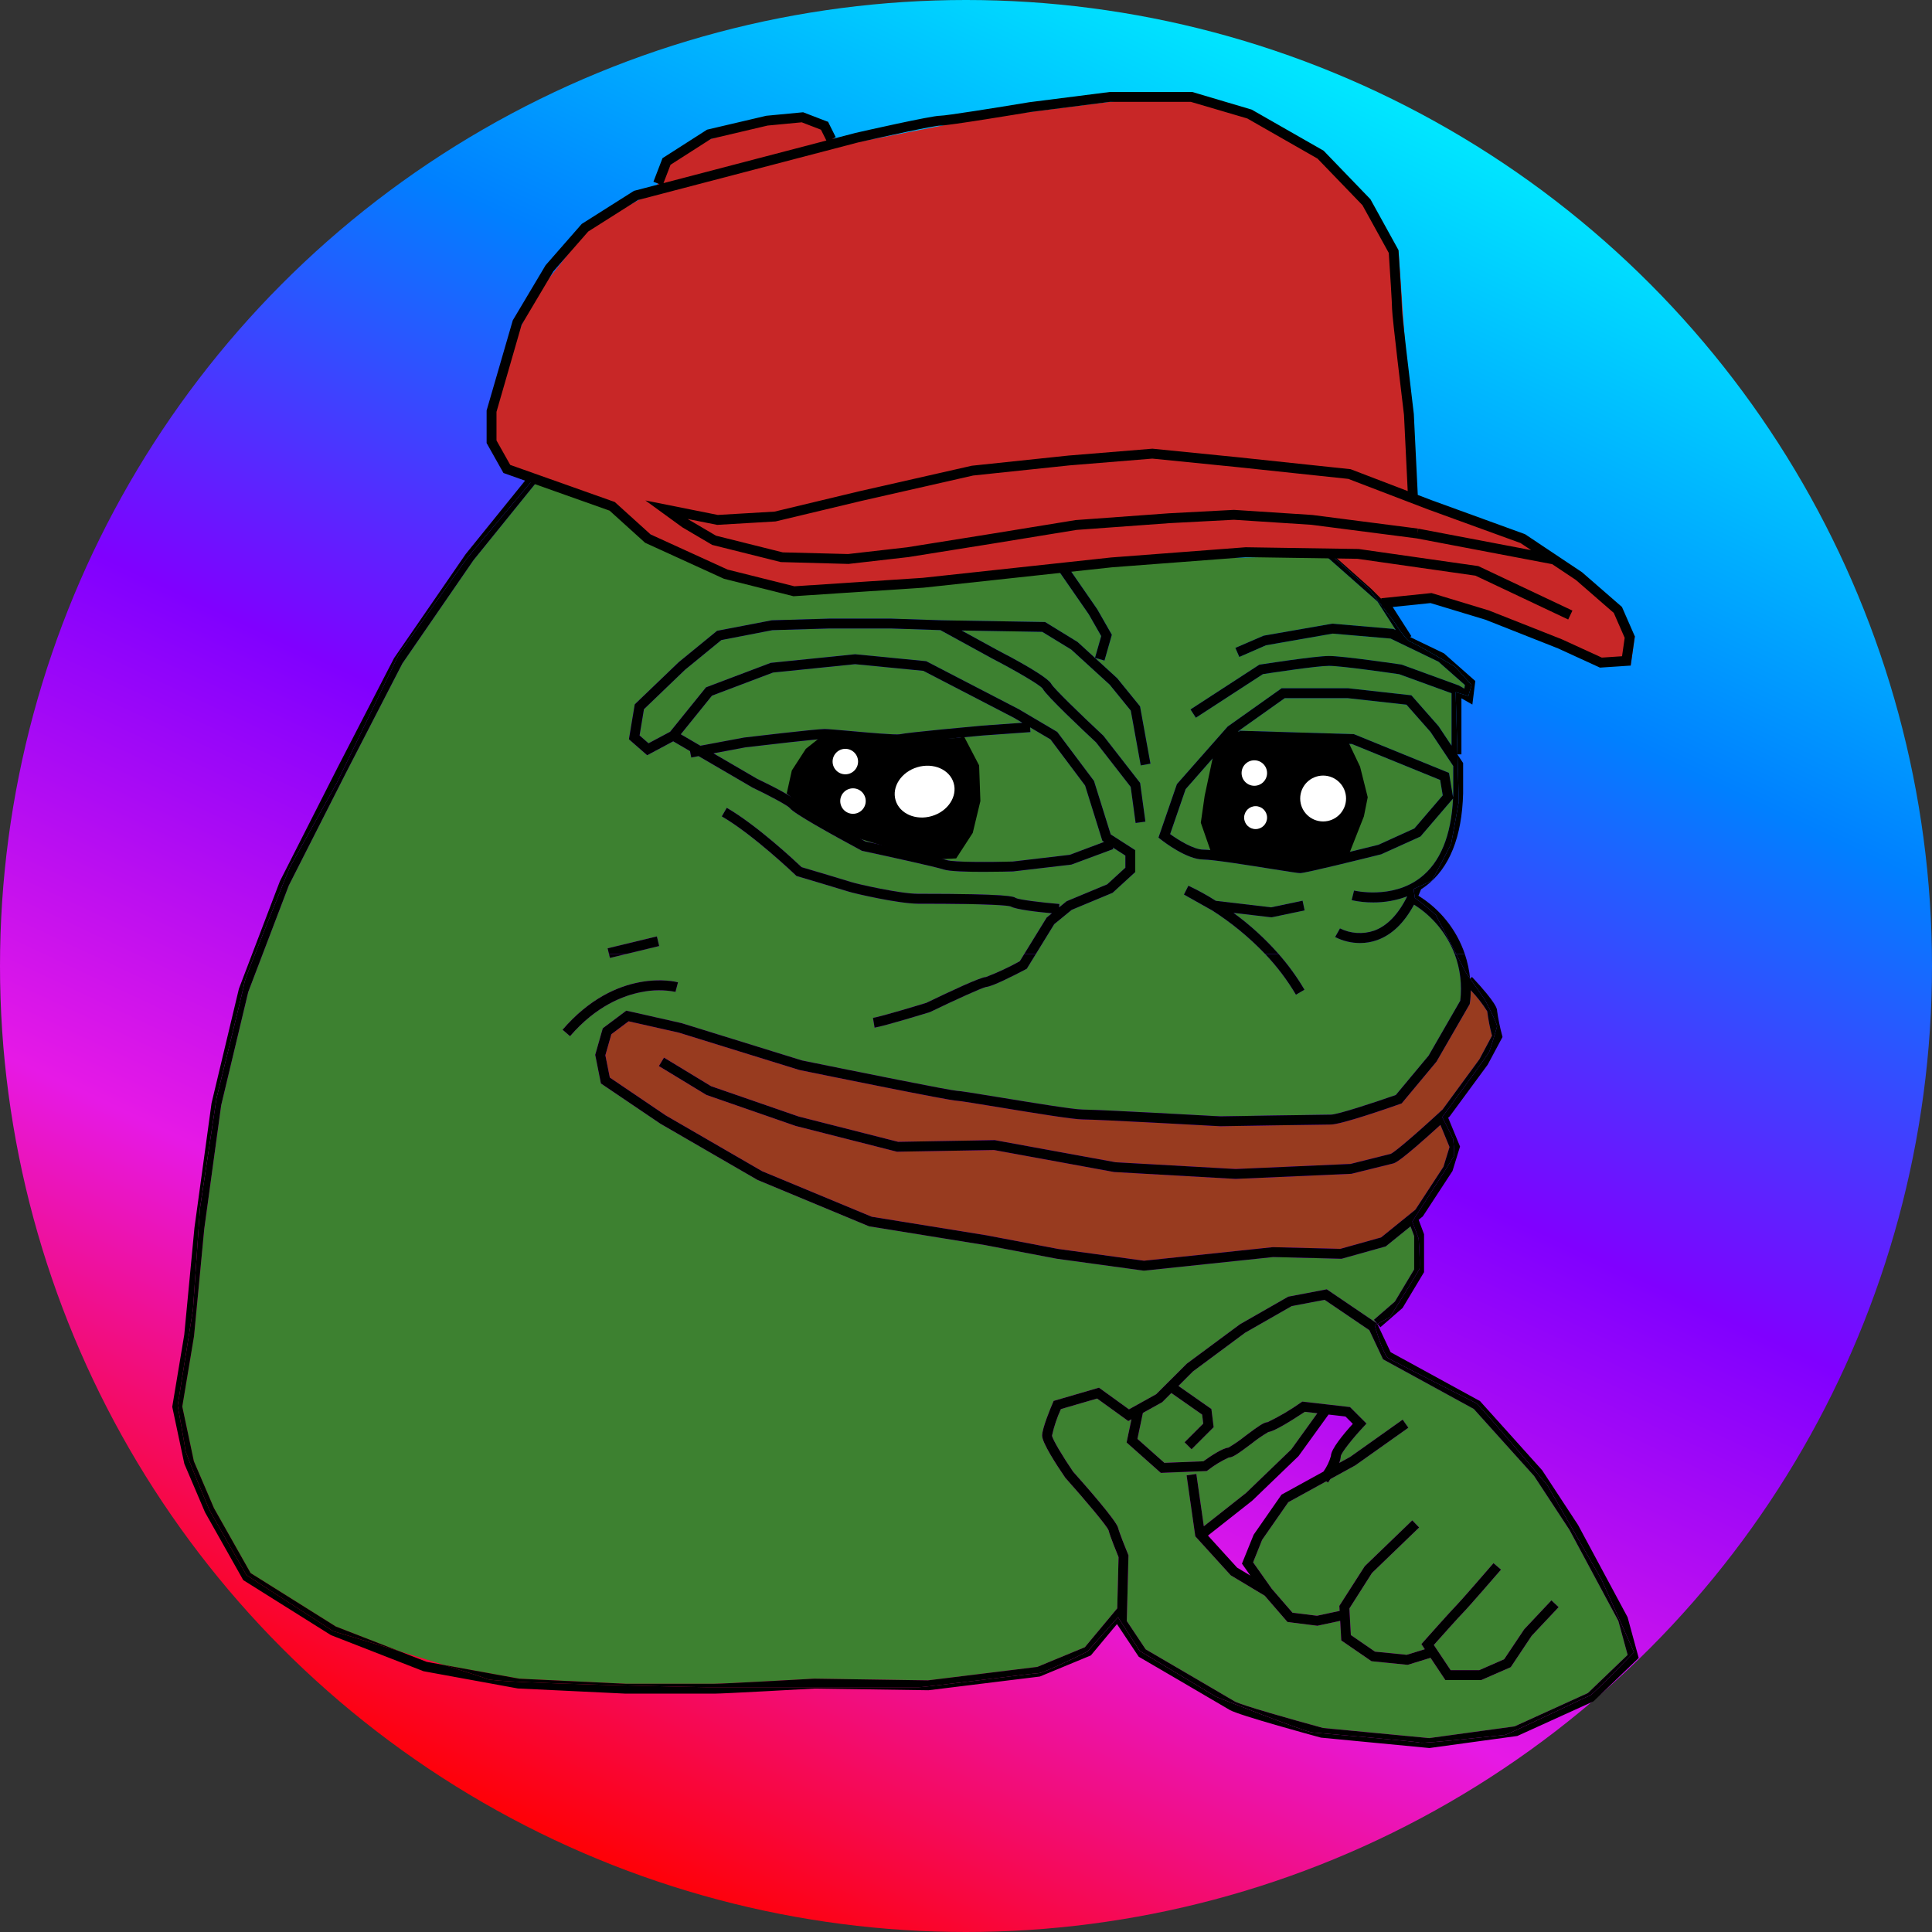<?xml version="1.0" encoding="UTF-8"?>
<svg width="399px" height="399px" viewBox="0 0 399 399" version="1.1" xmlns="http://www.w3.org/2000/svg" xmlns:xlink="http://www.w3.org/1999/xlink">
    <rect x="0" y="0" width="399" height="399" fill="#333333" stroke="none"/>
    <title>pPEPE</title>
    <defs>
        <linearGradient x1="69.56%" y1="3.778%" x2="26.894%" y2="94.668%" id="linearGradient-1">
            <stop stop-color="#00EAFF" offset="0%"></stop>
            <stop stop-color="#0080FF" offset="25.253%"></stop>
            <stop stop-color="#8000FF" offset="49.739%"></stop>
            <stop stop-color="#E619E6" offset="74.991%"></stop>
            <stop stop-color="#FF0000" offset="99.914%"></stop>
        </linearGradient>
    </defs>
    <g id="coin-logos" stroke="none" stroke-width="1" fill="none" fill-rule="evenodd">
        <g id="pPEPE">
            <circle id="Oval" fill="url(#linearGradient-1)" fill-rule="nonzero" cx="199.5" cy="199.5" r="199.5"></circle>
            <path d="M88.112,343.207 L91.842,343.885 C88.903,342.97 85.555,341.942 82.338,340.962 L88.112,343.207 Z" id="Path"></path>
            <polygon id="Path" fill="#3D8130" fill-rule="nonzero" points="300.996 155.829 300.995 155.79 300.969 155.79"></polygon>
            <polygon id="Path" fill="#3D8130" fill-rule="nonzero" points="303.619 202.109 303.61 202.096 303.612 202.116"></polygon>
            <polygon id="Path" fill="#3D8130" fill-rule="nonzero" points="284.45 273.426 284.474 273.413 284.409 273.337"></polygon>
            <path d="M83.097,137.018 L71.548,159.414 L59.647,182.867 L51.269,204.858 L45.683,228.252 L42.181,253.813 L40.072,275.947 L37.648,290.491 L40.043,301.782 L44.191,311.463 L51.756,324.872 L69.348,335.91 L82.338,340.962 C85.555,341.942 88.903,342.97 91.842,343.885 L107.246,346.686 L129.282,347.736 L147.477,347.736 C149.53,347.736 167.934,346.694 168.119,346.683 L168.156,346.681 L168.192,346.682 L191.629,347.032 L214.226,344.251 L224.041,340.19 L230.735,332.157 L231.006,321.579 C230.645,320.706 229.26,317.317 228.936,316.022 C228.599,315.13 224.147,309.823 220.043,305.227 L219.962,305.123 C218.192,302.537 215.223,297.974 215.223,296.478 C215.223,294.943 217.046,290.614 217.411,289.762 L217.6,289.319 L226.961,286.588 L233.155,291.062 L238.779,287.938 L245.106,281.625 L256.084,273.49 L266.055,267.791 L274.005,266.277 L284.409,273.337 L283.74,272.568 L288.077,268.8 L292.058,262.164 L292.058,255.264 L291.308,253.262 L286.188,257.407 L277.066,259.961 L276.913,259.958 L262.946,259.608 L242.649,261.745 L236.225,262.421 L231.297,261.745 L218.209,259.948 L203.422,257.133 L179.474,253.26 L179.364,253.213 L156.439,243.681 L136.38,232.065 L124.105,223.761 L122.922,217.847 L124.487,212.367 L129.349,208.721 L140.762,211.301 L165.624,219.005 C177.833,221.502 196.405,225.229 197.664,225.29 L197.664,225.29 C198.236,225.29 200.713,225.687 206.649,226.662 C213.043,227.711 221.799,229.149 223.611,229.149 C226.73,229.149 250.581,230.47 252.049,230.552 C253.316,230.531 272.768,230.201 274.834,230.201 C276.213,230.201 283.686,227.751 288.264,226.143 L295.045,218.006 L301.575,206.664 C301.974,203.401 301.575,200.089 300.412,197.014 C298.792,192.801 295.85,189.227 292.026,186.829 C290.006,190.587 287.472,193.04 284.458,194.13 C283.31,194.545 282.099,194.757 280.879,194.755 C279.09,194.757 277.326,194.332 275.735,193.515 L276.737,191.74 C278.933,192.826 281.472,192.993 283.792,192.202 C286.499,191.212 288.789,188.83 290.622,185.11 C288.38,185.958 286,186.385 283.603,186.368 C282.105,186.38 280.61,186.223 279.148,185.899 L279.395,184.909 L279.641,183.92 C279.718,183.938 287.427,185.774 293.277,181.319 C297.412,178.169 299.701,172.651 300.087,164.908 L293.354,172.763 L285.256,176.426 C281.606,177.338 269.612,180.316 268.519,180.316 C268.093,180.316 266.563,180.078 262.622,179.45 C257.772,178.677 250.442,177.509 248.521,177.509 C245.109,177.509 240.352,173.849 239.821,173.432 L239.251,172.983 L243.061,161.933 L253.544,150.046 L264.685,142.139 L278.455,142.145 L291.477,143.593 L297.084,149.961 L299.777,154.001 L299.777,143.172 L288.968,139.241 C287.799,139.071 277.049,137.512 274.483,137.512 C271.996,137.512 262.385,138.98 260.821,139.221 L246.971,148.224 L245.86,146.514 L260.076,137.274 L260.292,137.24 C260.753,137.168 271.63,135.473 274.483,135.473 C277.332,135.473 288.877,137.167 289.367,137.238 L289.567,137.289 L301.302,141.572 L302.43,142.216 L302.525,141.462 L297.069,136.648 L287.19,131.879 L275.23,130.854 L261.447,133.266 L255.946,135.673 L255.129,133.805 L260.975,131.278 L275.14,128.8 L287.738,129.88 L288.258,130.13 L284.473,124.22 L273.808,114.803 L273.915,114.682 L232.338,115.837 C232.338,115.837 226.934,116.521 220.712,117.3 L226.601,125.812 L229.621,131.097 L228.099,136.423 L226.138,135.862 L227.424,131.363 L224.852,126.863 L218.562,117.777 L218.928,117.524 C211.166,118.493 202.827,119.521 202.341,119.521 C201.42,119.521 168.002,122.021 166.686,122.021 C163.903,121.85 161.134,121.498 158.397,120.968 C157.871,120.705 135.636,112.548 134.846,112.021 C134.057,111.495 126.295,103.996 126.295,103.996 L111.047,99.285 L97.773,115.702 L83.097,137.018 Z M245.424,182.925 C247.381,183.835 249.274,184.877 251.09,186.043 L262.508,187.385 L269.01,186.017 L269.43,188.012 L262.601,189.45 L254.738,188.525 C258.142,191.008 261.265,193.854 264.052,197.014 C266.064,199.299 267.854,201.77 269.399,204.393 L267.639,205.423 C265.843,202.387 263.707,199.566 261.273,197.014 C257.995,193.584 254.319,190.56 250.322,188.006 L250.304,188.004 L244.512,184.746 L245.424,182.925 Z M131.09,145.465 L140.165,136.756 L148.083,130.278 L159.376,128.106 L171.305,127.755 L183.965,127.755 L194.508,128.105 L215.836,128.461 L222.544,132.583 L230.717,140.06 L235.443,145.877 L237.595,157.712 L235.588,158.077 L233.53,146.757 L229.182,141.405 L221.241,134.155 L215.247,130.491 L198.596,130.213 L205.857,134.195 C209.745,136.206 216.415,139.82 217.155,141.3 C217.618,142.144 222.939,147.346 227.814,151.886 L227.924,152.006 L235.46,161.695 L236.55,169.685 L234.529,169.961 L233.514,162.514 L226.364,153.322 C223.877,151.006 216.052,143.655 215.331,142.212 C214.781,141.43 209.481,138.366 204.898,135.995 L194.213,130.136 L183.931,129.793 L171.335,129.794 L159.519,130.142 L148.976,132.182 L141.488,138.309 L132.99,146.467 L132.086,151.888 L133.936,153.506 L138.394,151.128 L145.805,141.952 L159.17,136.895 L176.595,135.117 L191.277,136.55 L210.397,146.464 L218.34,151.156 L225.935,161.282 L229.385,172.324 L234.454,175.581 L234.454,180.096 L229.781,184.378 L221.334,187.898 L217.723,190.853 L213.931,197.014 L212.053,200.066 L211.806,200.196 C209.274,201.529 204.889,203.751 203.669,203.821 C202.785,203.985 197.126,206.565 192.128,208.983 L191.984,209.04 C191.608,209.155 182.772,211.87 180.624,212.229 L180.289,210.217 C182.206,209.897 190.439,207.38 191.31,207.113 C196.355,204.674 202.554,201.783 203.612,201.783 C206.019,200.862 208.357,199.772 210.609,198.521 L211.537,197.014 L216.166,189.492 L217.241,188.612 C214.059,188.319 209.816,187.825 208.73,187.204 C208.197,187.024 205.238,186.631 189.578,186.631 C185.665,186.631 176.432,184.526 175.223,184.123 C174.198,183.781 164.824,181.003 164.73,180.976 L164.492,180.905 L164.313,180.733 C164.226,180.65 155.552,172.353 149.071,168.6 L150.093,166.836 C156.339,170.452 164.222,177.834 165.545,179.09 C167.048,179.536 174.892,181.863 175.867,182.188 C176.988,182.561 185.937,184.591 189.579,184.591 C208.482,184.591 209.302,185.138 209.792,185.464 C210.46,185.816 214.986,186.383 218.783,186.7 L218.725,187.398 L220.274,186.131 L228.667,182.634 L232.415,179.198 L232.415,176.695 L229.815,175.024 L229.933,175.339 L221.274,178.554 L209.256,179.965 C208.681,179.982 206.019,180.055 203.11,180.055 C199.748,180.055 196.056,179.957 194.87,179.562 C193.247,179.021 183.215,176.82 178.138,175.732 L177.996,175.701 L177.868,175.632 C171.524,172.217 163.815,167.925 163.119,166.88 C162.633,166.31 158.76,164.246 155.459,162.674 L155.384,162.635 L144.276,156.156 L142.753,156.441 L142.506,155.123 L139.034,153.098 L133.653,155.968 L129.888,152.674 L131.09,145.465 Z M135.66,193.391 L136.138,195.373 L129.343,197.014 L125.964,197.83 L125.767,197.014 L125.485,195.847 L135.66,193.391 Z M140.019,202.869 L139.5,204.842 C137.191,204.39 134.815,204.402 132.511,204.878 C128.74,205.583 123.113,207.737 117.726,213.993 L116.181,212.663 C127.346,199.698 139.507,202.734 140.019,202.869 L140.019,202.869 Z" id="Shape" fill="#3D8130" fill-rule="nonzero"></path>
            <path d="M153.672,152.321 C154.276,152.249 168.488,150.559 170.282,150.559 C170.968,150.559 172.994,150.741 175.561,150.97 C179.083,151.286 184.978,151.813 185.83,151.641 C187.261,151.283 201.23,150.006 202.818,149.862 L211.136,149.268 L209.409,148.247 L190.687,138.541 L176.6,137.167 L159.642,138.897 L147.044,143.664 L140.596,151.647 L144.648,154.011 L153.672,152.321 Z" id="Path" fill="#3D8130" fill-rule="nonzero"></path>
            <path d="M202.983,151.894 C196.829,152.454 187.291,153.377 186.317,153.621 C185.412,153.847 182.211,153.612 175.379,153.002 C173.063,152.795 170.876,152.599 170.282,152.599 C168.896,152.599 158.054,153.853 153.947,154.342 L147.339,155.581 L156.374,160.851 C159.188,162.192 163.942,164.569 164.783,165.703 C165.54,166.464 172.41,170.375 178.707,173.768 C180.32,174.114 193.468,176.945 195.514,177.627 C196.918,178.094 204.603,178.059 209.151,177.928 L220.912,176.543 L228.028,173.875 L227.66,173.639 L224.093,162.225 L216.953,152.705 L212.737,150.214 L212.807,151.193 L202.983,151.894 Z" id="Path" fill="#3D8130" fill-rule="nonzero"></path>
            <path d="M295.425,151.15 L290.469,145.532 L278.286,144.179 L265.335,144.179 L254.821,151.64 L244.858,162.978 L241.657,172.261 C243.284,173.44 246.503,175.47 248.52,175.47 C250.603,175.47 257.445,176.56 262.943,177.437 C265.498,177.844 268.14,178.264 268.526,178.276 C269.424,178.217 278.869,175.92 284.671,174.47 L292.1,171.093 L297.958,164.258 L297.428,161.08 L279.181,153.646 L255.858,152.949 L255.919,150.911 L279.609,151.618 L299.253,159.621 L300.097,164.688 C300.11,164.406 300.12,164.12 300.128,163.831 L300.128,158.203 L295.425,151.15 Z" id="Path" fill="#3D8130" fill-rule="nonzero"></path>
            <path d="M273.558,268.439 L266.772,269.731 L257.149,275.23 L246.382,283.218 L243.372,286.228 L250.178,290.991 L250.647,294.742 L246.084,299.304 L244.642,297.862 L248.499,294.005 L248.267,292.142 L241.909,287.691 L240.019,289.582 L236.034,291.795 L234.905,297.162 L240.47,302.109 L248.523,301.787 C250.055,300.687 252.503,299.059 253.686,298.971 C254.917,298.248 256.094,297.435 257.206,296.539 C259.944,294.486 261.01,293.737 261.799,293.705 C264.192,292.551 266.485,291.199 268.655,289.665 L268.966,289.458 L278.812,290.594 L282.216,293.997 L281.544,294.718 C279.407,297.008 277.033,299.969 276.904,300.728 C276.877,301.211 276.765,301.685 276.574,302.129 L278.852,300.876 L289.681,293.19 L290.861,294.854 L279.886,302.635 L274.761,305.454 C274.56,305.76 274.386,306.013 274.266,306.185 L273.899,305.928 L266.062,310.238 L260.651,318.016 L258.795,322.656 L262.656,328.126 L266.928,333.055 L271.982,333.687 L276.662,332.685 L276.604,331.643 L281.845,323.461 L291.668,313.988 L293.084,315.457 L283.348,324.845 L278.677,332.184 L278.982,337.672 L283.967,341.1 L290.519,341.755 L294.255,340.605 L293.547,339.543 L294.07,338.955 C294.3,338.696 299.716,332.605 300.777,331.544 C301.589,330.732 306.148,325.487 308.445,322.827 L309.988,324.16 C309.715,324.476 303.286,331.919 302.219,332.986 C301.387,333.818 297.533,338.133 296.117,339.722 L299.588,344.928 L305.495,344.928 L310.639,342.677 L314.789,336.477 L320.403,330.513 L321.888,331.911 L316.333,337.813 L312.004,344.306 L305.921,346.967 L298.496,346.967 L295.435,342.376 L290.725,343.825 L283.243,343.077 L277.001,338.785 L276.777,334.745 L272.072,335.753 L265.899,334.982 L261.188,329.546 L254.182,325.343 L246.854,317.281 L245.055,304.692 L247.074,304.404 L248.617,315.206 L257.322,308.34 L266.692,299.316 L272.056,291.867 L269.474,291.569 C266.616,293.464 263.151,295.612 261.956,295.737 C260.721,296.46 259.543,297.273 258.429,298.171 C255.629,300.271 254.578,301.006 253.783,301.006 C252.248,301.703 250.8,302.58 249.471,303.618 L249.221,303.8 L239.73,304.18 L232.665,297.9 L233.674,293.106 L233.012,293.474 L226.575,288.826 L219.098,291.006 C218.294,292.76 217.679,294.595 217.263,296.478 C217.349,297.264 219.578,300.945 221.608,303.918 C224.32,306.956 230.545,314.049 230.915,315.527 C231.187,316.617 232.492,319.844 232.972,320.996 L233.056,321.197 L232.707,334.775 L236.608,340.624 C238.616,341.797 253.354,350.395 255.01,351.388 C256.194,352.099 266.796,355.117 273.263,356.869 L295.162,358.955 L312.79,356.536 L327.933,349.652 L336.141,341.772 L334.226,334.75 L324.127,315.946 L316.827,304.821 L304.365,290.974 L285.631,280.724 L282.801,274.711 L273.558,268.439 Z" id="Path" fill="#3D8130" fill-rule="nonzero"></path>
            <path d="M289.471,227.879 L289.207,227.972 C287.187,228.685 277.004,232.241 274.834,232.241 C272.761,232.241 252.253,232.588 252.046,232.592 L252.009,232.592 L251.972,232.59 C251.72,232.577 226.704,231.188 223.61,231.188 C221.633,231.188 213.497,229.853 206.318,228.674 C202.318,228.017 198.182,227.338 197.646,227.329 C196.214,227.329 170.338,222.051 165.166,220.993 L165.068,220.968 L140.197,213.261 L129.819,210.918 L126.26,213.587 L125.019,217.932 L125.941,222.541 L137.493,230.357 L157.403,241.883 L180.036,251.284 L203.775,255.125 L218.539,257.936 L236.257,260.367 L262.864,257.566 L262.931,257.567 L276.811,257.915 L285.232,255.556 L292.312,249.826 L298.11,240.958 L299.363,236.887 L297.48,232.314 C289.123,239.924 288.134,240.174 287.711,240.28 L279.089,242.414 L255.18,243.469 L255.129,243.467 L230.093,242.048 L205.283,237.505 L185.249,237.857 L185.117,237.823 L164.335,232.535 L145.895,226.129 L136.072,220.164 L137.13,218.421 L146.861,224.329 L164.962,230.594 L185.487,235.813 L205.45,235.463 L205.55,235.481 L230.398,240.031 L255.193,241.427 L278.897,240.381 L287.217,238.301 C287.744,238.092 290.494,235.928 296.387,230.55 C297.17,229.836 297.736,229.313 297.927,229.136 L305.544,218.748 L308.133,213.895 C307.695,212.238 307.365,210.555 307.146,208.856 C306.158,207.292 305.015,205.831 303.734,204.496 C303.744,205.4 303.684,206.303 303.553,207.198 L303.522,207.37 L296.668,219.243 L289.471,227.879 Z" id="Path" fill="#983B1F" fill-rule="nonzero"></path>
            <path d="M336.132,333.989 L325.903,314.941 L318.489,303.637 L305.648,289.352 L287.193,279.254 L284.45,273.426 L283.912,273.717 C283.912,273.717 285.622,279.901 286.806,280.559 C287.991,281.216 304.042,289.374 304.831,289.768 C305.621,290.163 319.567,306.74 319.567,306.74 L330.75,326.212 L337.46,341.211 C337.46,341.211 328.908,350.026 328.382,350.158 C327.855,350.289 311.278,358.315 310.752,358.315 C310.225,358.315 294.174,360.157 293.253,359.893 C292.332,359.631 272.597,357.92 271.018,357.788 C269.44,357.657 251.152,350.421 251.152,350.421 L235.364,340.948 L230.891,333.975 L224.575,341.079 C224.575,341.079 215.629,345.553 214.445,345.553 C213.261,345.553 191.42,348.447 189.71,348.447 L145.767,348.447 C145.767,348.447 102.35,347.658 100.508,346.737 C99.91,346.438 96.362,345.294 91.842,343.885 L88.112,343.207 L82.338,340.962 C75.249,338.801 68.8,336.869 68.8,336.869 L50.907,325.292 C50.907,325.292 43.408,312.266 43.144,311.608 C42.881,310.951 38.277,300.03 38.277,299.504 C38.277,298.978 36.698,290.295 36.698,290.295 L39.856,270.428 L41.303,249.509 L44.723,226.748 C44.723,226.748 50.381,203.855 50.512,202.803 C50.644,201.75 59.853,179.121 59.853,179.121 L69.59,161.622 L82.351,135.177 L96.429,115.311 L110.112,98.996 L111.047,99.285 L111.081,99.243 L109.495,97.961 L96.162,114.45 L81.38,135.915 L69.733,158.486 L57.804,181.993 L49.34,204.194 L43.688,227.827 L40.156,253.578 L38.054,275.647 L35.573,290.536 L38.069,302.303 L42.339,312.317 L50.234,326.325 L68.346,337.689 L87.464,345.144 L106.948,348.705 L129.233,349.774 L147.477,349.774 C149.56,349.774 167.029,348.788 168.198,348.722 L191.669,349.072 L191.739,349.073 L214.613,346.258 L214.751,346.241 L225.285,341.881 L230.679,335.409 L235.173,342.149 L235.376,342.267 C235.545,342.366 252.231,352.099 253.96,353.137 C255.783,354.231 271.075,358.39 272.813,358.861 L295.204,361.007 L313.214,358.536 L313.362,358.515 L328.935,351.436 L329.094,351.365 L338.427,342.404 L336.132,333.989 Z" id="Path" fill="#000000" fill-rule="nonzero"></path>
            <path d="M96.429,115.311 L82.351,135.177 L69.59,161.622 L59.853,179.121 C59.853,179.121 50.644,201.75 50.512,202.803 C50.381,203.855 44.723,226.748 44.723,226.748 L41.303,249.509 L39.856,270.428 L36.698,290.295 C36.698,290.295 38.277,298.978 38.277,299.504 C38.277,300.03 42.881,310.951 43.145,311.608 C43.408,312.266 50.907,325.292 50.907,325.292 L68.8,336.869 C68.8,336.869 75.249,338.801 82.338,340.962 L69.348,335.91 L51.756,324.872 L44.191,311.463 L40.043,301.782 L37.648,290.491 L40.072,275.947 L42.181,253.813 L45.683,228.252 L51.27,204.858 L59.647,182.867 L71.548,159.414 L83.097,137.018 L97.773,115.702 L111.047,99.285 L110.112,98.996 L96.429,115.311 Z" id="Path" fill="#000000" fill-rule="nonzero"></path>
            <path d="M274.005,266.277 L266.055,267.791 L256.084,273.49 L245.106,281.625 L238.778,287.938 L233.155,291.062 L226.961,286.588 L217.6,289.319 L217.411,289.762 C217.045,290.614 215.223,294.943 215.223,296.478 C215.223,297.974 218.192,302.537 219.962,305.123 L220.043,305.227 C224.147,309.823 228.599,315.13 228.936,316.022 C229.26,317.317 230.645,320.706 231.006,321.579 L230.735,332.157 L224.041,340.19 L214.226,344.251 L191.629,347.032 L168.192,346.682 L168.156,346.681 L168.119,346.683 C167.934,346.694 149.529,347.735 147.477,347.735 L129.282,347.736 L107.246,346.686 L91.842,343.885 C96.362,345.294 99.91,346.438 100.508,346.737 C102.35,347.658 145.767,348.447 145.767,348.447 L189.71,348.447 C191.42,348.447 213.261,345.553 214.445,345.553 C215.629,345.553 224.575,341.079 224.575,341.079 L230.891,333.975 L235.364,340.948 L251.152,350.421 C251.152,350.421 269.44,357.657 271.018,357.788 C272.597,357.92 292.332,359.631 293.253,359.893 C294.174,360.157 310.225,358.315 310.752,358.315 C311.278,358.315 327.855,350.289 328.382,350.158 C328.908,350.026 337.46,341.211 337.46,341.211 L330.75,326.212 L319.567,306.74 C319.567,306.74 305.621,290.163 304.831,289.768 C304.042,289.374 287.991,281.216 286.806,280.559 C285.622,279.901 283.912,273.717 283.912,273.717 L284.45,273.426 L284.409,273.337 L274.005,266.277 Z M285.631,280.724 L304.365,290.974 L316.827,304.821 L324.128,315.946 L334.226,334.75 L336.141,341.772 L327.933,349.652 L312.79,356.536 L295.162,358.955 L273.263,356.869 C266.796,355.117 256.194,352.099 255.01,351.388 C253.354,350.395 238.616,341.797 236.608,340.624 L232.708,334.775 L233.056,321.197 L232.972,320.996 C232.492,319.844 231.187,316.617 230.915,315.527 C230.545,314.049 224.32,306.956 221.608,303.918 C219.578,300.945 217.349,297.264 217.263,296.478 C217.679,294.595 218.295,292.76 219.098,291.006 L226.575,288.826 L233.012,293.474 L233.675,293.106 L232.665,297.9 L239.73,304.18 L249.221,303.8 L249.471,303.618 C250.8,302.58 252.248,301.703 253.783,301.006 C254.578,301.006 255.629,300.271 258.429,298.171 C259.543,297.273 260.721,296.46 261.956,295.737 C263.151,295.612 266.616,293.464 269.474,291.569 L272.056,291.867 L266.693,299.316 L257.322,308.34 L248.617,315.206 L247.074,304.404 L245.055,304.692 L246.854,317.281 L254.182,325.343 L261.189,329.546 L265.899,334.982 L272.072,335.753 L276.777,334.745 L277.001,338.785 L283.243,343.077 L290.725,343.825 L295.435,342.376 L298.497,346.967 L305.922,346.967 L312.004,344.306 L316.333,337.813 L321.888,331.911 L320.403,330.513 L314.79,336.477 L310.639,342.677 L305.495,344.928 L299.588,344.928 L296.117,339.722 C297.533,338.133 301.387,333.818 302.219,332.986 C303.286,331.919 309.715,324.476 309.988,324.16 L308.445,322.827 C306.148,325.487 301.589,330.732 300.777,331.544 C299.716,332.605 294.3,338.696 294.07,338.955 L293.547,339.543 L294.255,340.605 L290.519,341.755 L283.967,341.1 L278.982,337.672 L278.677,332.184 L283.348,324.845 L293.084,315.457 L291.668,313.988 L281.845,323.461 L276.604,331.643 L276.662,332.685 L271.982,333.687 L266.928,333.055 L262.656,328.126 L258.795,322.656 L260.651,318.016 L266.062,310.238 L273.899,305.928 L274.266,306.185 C274.386,306.013 274.56,305.76 274.761,305.454 L279.886,302.635 L290.861,294.854 L289.681,293.19 L278.852,300.876 L276.574,302.129 C276.765,301.685 276.877,301.211 276.904,300.728 C277.033,299.969 279.407,297.008 281.544,294.718 L282.216,293.997 L278.812,290.594 L268.966,289.458 L268.655,289.665 C266.485,291.199 264.192,292.551 261.799,293.705 C261.01,293.737 259.944,294.486 257.206,296.539 C256.094,297.435 254.917,298.248 253.686,298.971 C252.503,299.059 250.055,300.687 248.523,301.787 L240.47,302.109 L234.905,297.162 L236.034,291.795 L240.019,289.582 L241.909,287.691 L248.267,292.142 L248.499,294.005 L244.642,297.862 L246.084,299.304 L250.647,294.742 L250.178,290.991 L243.372,286.228 L246.382,283.218 L257.149,275.23 L266.772,269.731 L273.558,268.439 L282.801,274.711 L285.631,280.724 Z M258.231,325.394 L255.489,323.748 L249.471,317.13 L258.625,309.91 L268.173,300.721 L274.375,292.135 L277.872,292.539 L279.385,294.051 C277.452,296.179 274.867,299.287 274.867,300.688 C274.541,301.848 274.016,302.942 273.316,303.921 L264.66,308.681 L258.91,316.947 L256.49,322.927 L258.231,325.394 Z" id="Shape" fill="#000000" fill-rule="nonzero"></path>
            <path d="M282.728,121.626 L287.859,128.336 C287.859,128.336 290.359,132.283 291.28,132.546 C292.201,132.809 300.489,137.677 300.489,137.677 L303.91,141.492 L303.252,143.729 L300.621,142.94 L300.995,155.79 L301.816,155.79 L301.816,144.215 L304.074,145.505 L304.682,140.646 L298.208,134.934 L291.21,131.556 L291.481,131.382 L286.036,122.88 L275.158,113.275 L273.915,114.682 L274.965,114.653 L282.728,121.626 Z" id="Path" fill="#000000" fill-rule="nonzero"></path>
            <path d="M299.7,174.253 C299.7,174.253 296.016,181.62 295.621,181.884 C295.227,182.147 291.937,183.594 291.937,183.594 L292.201,185.436 C293.723,186.525 295.173,187.712 296.542,188.988 C296.703,189.31 298.985,193.676 300.73,197.014 L302.517,197.014 C300.817,192.011 297.427,187.758 292.929,184.985 C293.121,184.556 293.307,184.111 293.487,183.653 C293.827,183.435 294.164,183.206 294.495,182.954 C299.346,179.269 301.927,172.854 302.167,163.859 L302.167,157.586 L300.996,155.829 L301.279,165.569 L299.7,174.253 Z" id="Path" fill="#000000" fill-rule="nonzero"></path>
            <path d="M284.473,124.22 L288.258,130.13 L287.738,129.88 L275.14,128.8 L260.975,131.279 L255.129,133.805 L255.946,135.673 L261.447,133.266 L275.23,130.854 L287.19,131.879 L297.069,136.648 L302.525,141.462 L302.43,142.217 L301.302,141.572 L289.567,137.289 L289.367,137.238 C288.877,137.167 277.332,135.473 274.483,135.473 C271.63,135.473 260.753,137.168 260.292,137.24 L260.076,137.274 L245.86,146.514 L246.971,148.224 L260.821,139.221 C262.385,138.98 271.996,137.513 274.483,137.513 C277.049,137.513 287.799,139.071 288.968,139.241 L299.777,143.172 L299.777,154.001 L297.084,149.961 L291.477,143.593 L278.455,142.145 L264.685,142.139 L253.544,150.046 L243.061,161.933 L239.251,172.983 L239.821,173.432 C240.352,173.849 245.109,177.509 248.52,177.509 C250.442,177.509 257.772,178.677 262.622,179.45 C266.563,180.078 268.093,180.316 268.519,180.316 C269.612,180.316 281.606,177.338 285.256,176.426 L293.354,172.763 L300.087,164.908 C299.701,172.651 297.412,178.169 293.277,181.319 C287.427,185.774 279.718,183.938 279.641,183.92 L279.395,184.909 L279.148,185.899 C280.61,186.223 282.105,186.38 283.603,186.368 C286,186.385 288.38,185.958 290.622,185.11 C288.789,188.83 286.499,191.212 283.792,192.202 C281.472,192.993 278.933,192.826 276.737,191.74 L275.735,193.515 C277.326,194.332 279.09,194.757 280.879,194.755 C282.099,194.757 283.31,194.545 284.458,194.13 C287.472,193.04 290.006,190.587 292.026,186.829 C295.85,189.227 298.792,192.801 300.412,197.014 L300.73,197.014 C298.985,193.676 296.703,189.31 296.542,188.988 C295.173,187.712 293.723,186.525 292.201,185.436 L291.937,183.594 C291.937,183.594 295.227,182.146 295.621,181.884 C296.016,181.62 299.7,174.253 299.7,174.253 L301.279,165.569 L300.996,155.829 L300.969,155.79 L300.994,155.79 L300.621,142.94 L303.252,143.729 L303.91,141.492 L300.489,137.677 C300.489,137.677 292.201,132.809 291.28,132.546 C290.359,132.283 287.859,128.336 287.859,128.336 L282.728,121.626 L274.965,114.653 L273.915,114.682 L273.808,114.803 L284.473,124.22 Z M300.097,164.688 L299.253,159.621 L279.609,151.618 L255.919,150.911 L255.858,152.949 L279.181,153.646 L297.428,161.08 L297.958,164.258 L292.1,171.093 L284.671,174.47 C278.869,175.92 269.424,178.217 268.526,178.276 C268.14,178.264 265.498,177.844 262.943,177.437 C257.445,176.56 250.603,175.47 248.52,175.47 C246.503,175.47 243.284,173.44 241.657,172.261 L244.858,162.978 L254.821,151.64 L265.335,144.179 L278.286,144.179 L290.469,145.532 L295.425,151.15 L300.128,158.203 L300.128,163.831 C300.12,164.12 300.11,164.406 300.097,164.688 Z" id="Shape" fill="#000000" fill-rule="nonzero"></path>
            <polygon id="Path" fill="#000000" fill-rule="nonzero" points="236.225 262.421 242.649 261.745 231.297 261.745"></polygon>
            <path d="M293.122,262.139 C292.859,262.666 287.07,272.007 287.07,272.007 L284.474,273.413 L285.077,274.106 L289.659,270.126 L294.097,262.728 L294.097,261.745 L293.189,261.745 C293.186,261.879 293.164,262.012 293.122,262.139 Z" id="Path" fill="#000000" fill-rule="nonzero"></path>
            <path d="M293.122,262.139 C293.164,262.012 293.186,261.879 293.189,261.745 L292.058,261.745 L292.058,262.164 L288.077,268.8 L283.74,272.568 L284.409,273.337 L284.474,273.413 L287.07,272.007 C287.07,272.007 292.859,262.666 293.122,262.139 Z" id="Path" fill="#000000" fill-rule="nonzero"></path>
            <path d="M302.726,200.829 L303.61,202.096 C303.434,200.367 303.068,198.662 302.517,197.014 L300.73,197.014 C301.835,199.127 302.726,200.829 302.726,200.829 Z" id="Path" fill="#000000" fill-rule="nonzero"></path>
            <path d="M309.173,212.012 C309.041,212.539 307.857,216.486 307.594,217.143 C307.331,217.801 297.858,230.695 297.858,230.695 L300.095,235.168 C300.095,235.168 300.489,238.326 300.226,238.852 C299.963,239.378 291.674,252.272 291.674,252.272 L292.99,255.824 C292.99,255.824 293.296,260.318 293.189,261.745 L294.097,261.745 L294.097,254.893 L292.98,251.914 L292.968,251.919 L293.844,251.21 L299.974,241.833 L301.528,236.783 L299.081,230.846 C299.274,230.668 299.385,230.564 299.385,230.564 L307.232,219.895 L310.301,214.163 L310.206,213.782 C309.762,212.133 309.421,210.458 309.184,208.767 C309.184,208.407 309.184,207.313 303.998,201.756 L303.619,202.109 L306.673,206.487 C306.673,206.487 309.304,211.486 309.173,212.012 Z" id="Path" fill="#000000" fill-rule="nonzero"></path>
            <path d="M300.73,197.014 L300.412,197.014 C301.575,200.089 301.974,203.401 301.575,206.665 L295.045,218.006 L288.264,226.143 C283.686,227.751 276.213,230.201 274.834,230.201 C272.768,230.201 253.316,230.531 252.049,230.552 C250.581,230.47 226.73,229.149 223.61,229.149 C221.799,229.149 213.043,227.711 206.649,226.662 C200.713,225.687 198.236,225.29 197.664,225.29 L197.664,225.29 C196.405,225.229 177.833,221.502 165.624,219.005 L140.762,211.301 L129.349,208.721 L124.487,212.367 L122.922,217.847 L124.105,223.761 L136.38,232.065 L156.439,243.681 L179.364,253.213 L179.474,253.26 L203.422,257.133 L218.209,259.948 L231.297,261.745 L242.649,261.745 L262.946,259.608 L276.913,259.958 L277.066,259.961 L286.188,257.407 L291.308,253.263 L292.058,255.264 L292.058,261.745 L293.189,261.745 C293.296,260.318 292.99,255.824 292.99,255.824 L291.674,252.272 C291.674,252.272 299.963,239.378 300.226,238.852 C300.49,238.326 300.095,235.168 300.095,235.168 L297.858,230.695 C297.858,230.695 307.331,217.801 307.594,217.143 C307.857,216.486 309.041,212.539 309.173,212.012 C309.304,211.486 306.673,206.487 306.673,206.487 L303.619,202.109 L303.612,202.116 L303.609,202.096 L302.726,200.829 C302.726,200.829 301.835,199.127 300.73,197.014 Z M303.553,207.198 C303.684,206.303 303.744,205.4 303.734,204.496 C305.015,205.831 306.158,207.292 307.146,208.856 C307.365,210.555 307.695,212.238 308.133,213.895 L305.544,218.748 L297.927,229.136 C297.736,229.313 297.17,229.836 296.387,230.55 C290.494,235.927 287.744,238.092 287.217,238.301 L278.897,240.381 L255.193,241.427 L230.398,240.031 L205.55,235.481 L205.45,235.463 L185.487,235.813 L164.962,230.594 L146.861,224.329 L137.13,218.421 L136.072,220.164 L145.895,226.129 L164.335,232.535 L185.117,237.823 L185.249,237.857 L205.283,237.505 L230.093,242.048 L255.129,243.467 L255.18,243.469 L279.089,242.414 L287.711,240.28 C288.134,240.174 289.123,239.924 297.48,232.314 L299.363,236.887 L298.11,240.958 L292.312,249.826 L285.232,255.556 L276.811,257.915 L262.931,257.567 L262.864,257.566 L236.257,260.367 L218.539,257.936 L203.775,255.125 L180.036,251.284 L157.403,241.883 L137.493,230.357 L125.941,222.541 L125.019,217.932 L126.26,213.587 L129.819,210.918 L140.197,213.261 L165.068,220.968 L165.166,220.993 C170.338,222.051 196.214,227.329 197.646,227.329 C198.182,227.338 202.318,228.017 206.318,228.674 C213.497,229.853 221.633,231.188 223.61,231.188 C226.704,231.188 251.72,232.577 251.972,232.59 L252.009,232.592 L252.046,232.592 C252.253,232.588 272.761,232.241 274.834,232.241 C277.004,232.241 287.187,228.685 289.207,227.972 L289.471,227.879 L296.668,219.243 L303.522,207.37 L303.553,207.198 Z" id="Shape" fill="#000000" fill-rule="nonzero"></path>
            <path d="M132.511,204.878 C134.815,204.402 137.191,204.39 139.5,204.842 L140.019,202.869 C139.507,202.734 127.346,199.698 116.181,212.663 L117.726,213.993 C123.113,207.737 128.74,205.583 132.511,204.878 Z" id="Path" fill="#000000" fill-rule="nonzero"></path>
            <polygon id="Path" fill="#000000" fill-rule="nonzero" points="129.343 197.014 136.138 195.373 135.66 193.391 125.485 195.847 125.767 197.014"></polygon>
            <polygon id="Path" fill="#000000" fill-rule="nonzero" points="125.964 197.83 129.343 197.014 125.767 197.014"></polygon>
            <path d="M250.322,188.006 C254.319,190.56 257.995,193.584 261.273,197.014 L264.052,197.014 C261.265,193.854 258.142,191.008 254.738,188.525 L262.601,189.45 L269.43,188.012 L269.01,186.017 L262.508,187.386 L251.09,186.043 C249.274,184.877 247.381,183.835 245.424,182.925 L244.512,184.746 L250.304,188.004 L250.322,188.006 Z" id="Path" fill="#000000" fill-rule="nonzero"></path>
            <path d="M267.639,205.423 L269.399,204.393 C267.854,201.77 266.064,199.299 264.052,197.014 L261.273,197.014 C263.707,199.566 265.843,202.387 267.639,205.423 L267.639,205.423 Z" id="Path" fill="#000000" fill-rule="nonzero"></path>
            <path d="M139.034,153.098 L142.506,155.123 L142.753,156.441 L144.276,156.155 L155.384,162.635 L155.459,162.674 C158.76,164.246 162.633,166.31 163.118,166.88 C163.815,167.925 171.524,172.217 177.868,175.632 L177.996,175.701 L178.138,175.732 C183.215,176.82 193.247,179.02 194.87,179.562 C196.056,179.957 199.748,180.055 203.11,180.055 C206.019,180.055 208.681,179.982 209.256,179.964 L221.274,178.554 L229.933,175.339 L229.815,175.024 L232.415,176.695 L232.415,179.198 L228.667,182.634 L220.274,186.131 L218.725,187.398 L218.783,186.7 C214.986,186.383 210.46,185.816 209.791,185.464 C209.302,185.138 208.482,184.591 189.578,184.591 C185.937,184.591 176.988,182.561 175.867,182.188 C174.892,181.863 167.048,179.536 165.545,179.09 C164.222,177.834 156.339,170.452 150.093,166.836 L149.071,168.6 C155.552,172.353 164.226,180.65 164.313,180.733 L164.492,180.905 L164.73,180.975 C164.824,181.003 174.198,183.781 175.223,184.123 C176.432,184.526 185.665,186.631 189.578,186.631 C205.238,186.631 208.197,187.024 208.73,187.204 C209.816,187.825 214.059,188.319 217.241,188.612 L216.166,189.492 L211.537,197.014 L213.931,197.014 L217.723,190.853 L221.334,187.898 L229.781,184.378 L234.454,180.096 L234.454,175.581 L229.385,172.324 L225.935,161.282 L218.34,151.156 L210.397,146.464 L191.277,136.55 L176.595,135.117 L159.17,136.895 L145.805,141.952 L138.394,151.128 L133.936,153.506 L132.086,151.888 L132.99,146.467 L141.488,138.309 L148.976,132.182 L159.519,130.142 L171.335,129.794 L183.931,129.793 L194.213,130.136 L204.898,135.995 C209.481,138.366 214.781,141.43 215.331,142.212 C216.052,143.655 223.877,151.006 226.364,153.322 L233.514,162.514 L234.529,169.961 L236.55,169.685 L235.46,161.695 L227.924,152.006 L227.814,151.886 C222.939,147.346 217.618,142.144 217.155,141.3 C216.415,139.82 209.745,136.206 205.857,134.195 L198.596,130.213 L215.247,130.491 L221.241,134.155 L229.182,141.405 L233.53,146.757 L235.589,158.077 L237.595,157.712 L235.443,145.877 L230.717,140.06 L222.544,132.583 L215.836,128.461 L194.508,128.105 L183.965,127.755 L171.305,127.755 L159.376,128.106 L148.083,130.278 L140.165,136.756 L131.09,145.464 L129.888,152.674 L133.653,155.968 L139.034,153.098 Z M216.953,152.705 L224.093,162.225 L227.66,173.639 L228.028,173.876 L220.912,176.543 L209.151,177.928 C204.603,178.059 196.918,178.095 195.514,177.627 C193.468,176.945 180.32,174.114 178.707,173.768 C172.41,170.375 165.54,166.464 164.783,165.703 C163.942,164.569 159.188,162.192 156.374,160.851 L147.339,155.581 L153.947,154.342 C158.054,153.853 168.896,152.599 170.282,152.599 C170.876,152.599 173.063,152.795 175.379,153.002 C182.211,153.612 185.412,153.847 186.317,153.621 C187.291,153.377 196.829,152.454 202.983,151.894 L212.807,151.193 L212.737,150.214 L216.953,152.705 Z M147.044,143.664 L159.642,138.897 L176.6,137.167 L190.687,138.541 L209.409,148.247 L211.136,149.268 L202.818,149.862 C201.23,150.006 187.261,151.283 185.83,151.641 C184.978,151.813 179.083,151.286 175.561,150.97 C172.994,150.741 170.968,150.559 170.282,150.559 C168.488,150.559 154.276,152.249 153.672,152.321 L144.648,154.011 L140.596,151.647 L147.044,143.664 Z" id="Shape" fill="#000000" fill-rule="nonzero"></path>
            <path d="M210.609,198.521 C208.357,199.772 206.019,200.862 203.612,201.783 C202.554,201.783 196.355,204.674 191.31,207.113 C190.439,207.38 182.206,209.897 180.289,210.217 L180.624,212.229 C182.772,211.87 191.608,209.155 191.984,209.04 L192.128,208.983 C197.126,206.565 202.785,203.985 203.669,203.821 C204.889,203.751 209.274,201.529 211.806,200.196 L212.053,200.066 L213.931,197.014 L211.537,197.014 L210.609,198.521 Z" id="Path" fill="#000000" fill-rule="nonzero"></path>
            <path d="M220.239,116.616 L218.928,117.524 C219.527,117.449 220.122,117.374 220.712,117.3 L220.239,116.616 Z" id="Path" fill="#000000" fill-rule="nonzero"></path>
            <path d="M224.852,126.863 L227.424,131.363 L226.139,135.862 L228.1,136.422 L229.621,131.097 L226.601,125.812 L220.712,117.3 C220.123,117.374 219.528,117.449 218.928,117.524 L218.562,117.777 L224.852,126.863 Z" id="Path" fill="#000000" fill-rule="nonzero"></path>
            <path d="M286.068,124.486 L295.005,123.621 C295.005,123.621 317.205,130.252 318.07,131.117 C318.935,131.982 330.179,136.883 330.179,136.883 L336.773,137.455 L337.633,131.438 L332.774,124.486 L318.647,114.106 L302.501,106.322 L292.41,102.862 L288.832,51.872 L280.301,39.145 L267.616,28.766 L251.182,20.694 L234.172,20.405 L202.169,24.442 L172.761,30.208 L171.017,25.167 C168.749,24.571 166.442,24.136 164.112,23.865 C162.382,23.865 146.827,28.684 146.827,28.684 L137.299,33.668 L135.281,39.434 L121.73,46.93 L110.774,60.769 L104.432,74.031 C104.432,74.031 101.26,87.293 101.26,88.158 C101.26,89.023 102.99,96.231 104.143,96.808 C105.296,97.384 114.234,99.691 114.234,99.691 L125.893,105.459 L142.777,115.26 L163.824,122.179 C163.824,122.179 183.717,120.737 185.735,120.737 C187.753,120.737 217.738,117.566 219.468,117.566 C221.198,117.566 254.065,114.971 254.93,114.971 C255.795,114.971 275.4,114.683 275.4,114.683 L283.184,121.602 L286.068,124.486 Z" id="Path" fill="#C82727" fill-rule="nonzero"></path>
            <polyline id="Path" fill="#000000" fill-rule="nonzero" points="278.255 152.807 280.886 158.333 282.465 164.648 281.675 168.595 278.255 177.279 267.466 179.121 250.099 175.963 247.994 169.911 248.784 164.385 250.626 155.702 255.099 150.702 257.993 152.281 277.202 152.807"></polyline>
            <path d="M199.051,152.018 L202.209,158.07 L202.472,165.438 L200.893,172.016 L197.473,177.279 L191.947,177.542 L170.896,171.227 L162.476,163.859 L163.528,159.122 L166.423,154.649 L170.282,151.579 L185.105,152.018 C185.105,152.018 198.525,153.07 199.051,152.018 Z" id="Path" fill="#000000" fill-rule="nonzero"></path>
            <path d="M334.969,125.349 L326.726,118.181 L314.943,110.316 L295.547,103.263 L292.803,102.213 L291.985,85.499 C291.001,77.343 289.536,64.853 289.536,63.868 C289.536,62.447 288.861,52.302 288.832,51.872 L288.817,51.645 L283.029,41.154 L273.361,31.128 L258.499,22.635 L246.211,18.993 L229.224,18.993 L212.567,21.112 C205.831,22.234 195.365,23.904 194.139,23.904 C192.323,23.904 178.314,27.077 176.69,27.447 L171.803,28.725 L172.597,28.327 L171.017,25.167 L165.863,23.185 L158.257,23.909 L146.022,26.779 L136.822,32.666 L134.947,37.539 L136.223,38.03 L131.08,39.375 L130.927,39.415 L120.143,46.245 L112.678,54.776 L105.902,66.155 L100.497,84.774 L100.497,91.501 L103.973,97.681 L125.893,105.459 L133.227,112.094 L149.509,119.527 L163.875,123.136 L190.74,121.367 L229.652,117.161 L257.322,115.059 L280.367,115.408 L304.71,118.886 L323.867,127.942 L324.739,126.098 L305.303,116.91 L280.592,113.38 L257.261,113.018 L229.465,115.13 L190.564,119.336 L164.059,121.081 L150.271,117.633 L134.361,110.37 L126.96,103.673 L105.375,96.014 L102.536,90.967 L102.536,85.062 L107.722,67.083 L114.274,56.048 L121.483,47.81 L131.75,41.308 L177.174,29.427 C183.1,28.08 192.945,25.944 194.139,25.944 C195.926,25.944 211.17,23.412 212.863,23.129 L229.289,21.032 L245.918,21.032 L257.591,24.465 L272.096,32.755 L281.374,42.375 L286.813,52.233 C287.058,55.925 287.497,62.807 287.497,63.868 C287.497,65.292 289.708,83.654 289.955,85.688 L290.723,101.416 L278.933,96.901 L255.639,94.43 L238.004,92.666 L220.697,94.079 L200.699,96.184 L177.412,101.469 L159.957,105.659 L148.25,106.347 L133.29,103.355 L140.913,108.899 L147.087,112.536 L161.264,116.081 L175.168,116.462 L175.239,116.463 L187.635,115.046 L205.18,112.238 L222.327,109.439 L241.557,108.04 L254.829,107.342 L270.844,108.383 L292.562,111.186 L320.563,116.513 L325.438,119.763 L333.284,126.586 L335.532,131.724 L334.988,135.53 L330.808,135.809 L322.573,132.036 L307.486,126.072 L295.633,122.476 L285.254,123.55 L285.464,125.579 L295.434,124.547 L306.776,127.984 L321.773,133.911 L330.428,137.879 L336.773,137.455 L337.633,131.438 L334.969,125.349 Z M137.024,37.82 L138.485,34.023 L146.827,28.684 L158.519,25.932 L165.579,25.26 L169.547,26.787 L170.665,29.022 L137.024,37.82 Z M292.917,109.178 L292.727,110.18 L292.857,109.169 L271.041,106.355 L254.842,105.299 L241.43,106.005 L222.133,107.408 L204.855,110.225 L187.358,113.026 L175.149,114.421 L161.649,114.075 L147.867,110.63 L142.072,107.221 L142.017,107.18 L148.108,108.398 L160.167,107.689 L177.875,103.455 L200.972,98.206 L220.887,96.109 L237.986,94.713 L255.43,96.458 L278.453,98.9 L294.834,105.174 L314.016,112.149 L316.205,113.609 L292.917,109.178 Z" id="Shape" fill="#000000" fill-rule="nonzero"></path>
            <ellipse id="Oval" fill="#FFFFFF" fill-rule="nonzero" transform="translate(190.955, 163.486) rotate(-16.566) translate(-190.955, -163.486) " cx="190.955" cy="163.486" rx="6.255" ry="5.263"></ellipse>
            <circle id="Oval" fill="#FFFFFF" fill-rule="nonzero" cx="176.159" cy="165.438" r="2.631"></circle>
            <circle id="Oval" fill="#FFFFFF" fill-rule="nonzero" cx="174.58" cy="157.281" r="2.631"></circle>
            <circle id="Oval" fill="#FFFFFF" fill-rule="nonzero" cx="259.309" cy="168.858" r="2.368"></circle>
            <circle id="Oval" fill="#FFFFFF" fill-rule="nonzero" cx="259.046" cy="159.649" r="2.631"></circle>
            <circle id="Oval" fill="#FFFFFF" fill-rule="nonzero" cx="273.255" cy="164.911" r="4.736"></circle>
        </g>
    </g>
</svg>